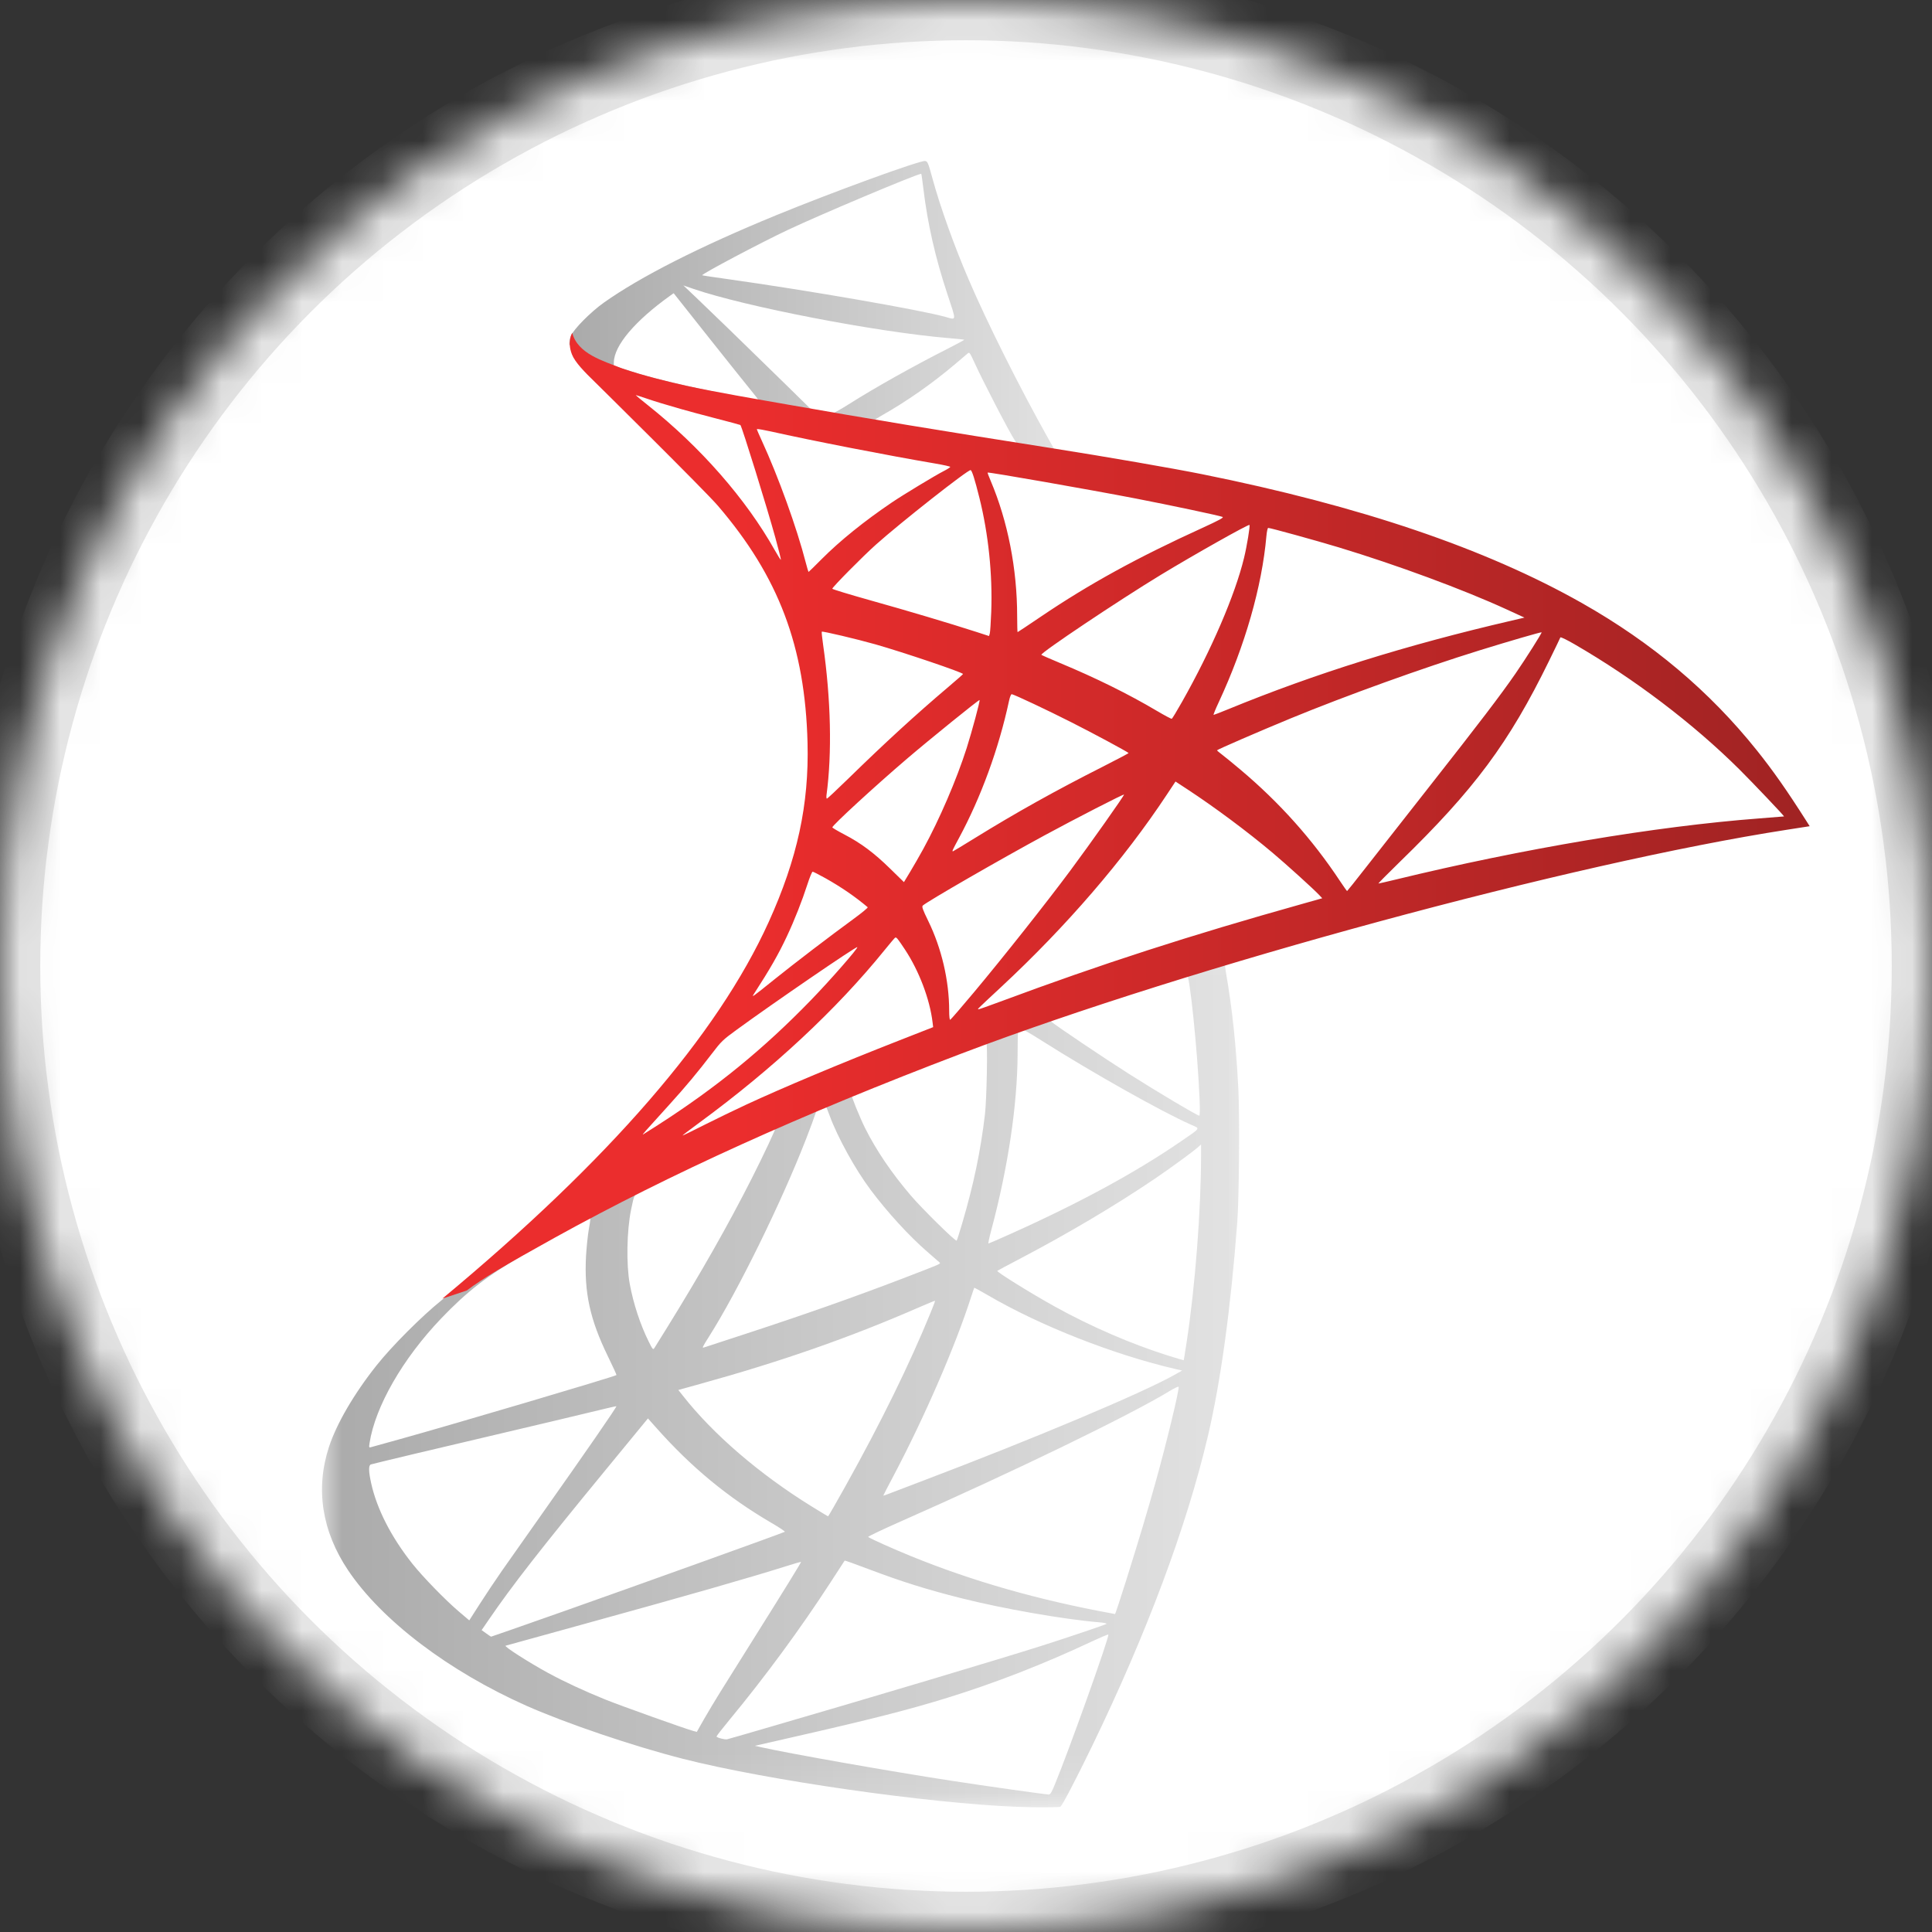 <?xml version="1.0" encoding="UTF-8"?>
<!--

    Copyright (C) 2017 Dremio Corporation

    Licensed under the Apache License, Version 2.0 (the "License");
    you may not use this file except in compliance with the License.
    You may obtain a copy of the License at

        http://www.apache.org/licenses/LICENSE-2.0

    Unless required by applicable law or agreed to in writing, software
    distributed under the License is distributed on an "AS IS" BASIS,
    WITHOUT WARRANTIES OR CONDITIONS OF ANY KIND, either express or implied.
    See the License for the specific language governing permissions and
    limitations under the License.

-->
<svg width="48px" height="48px" viewBox="0 0 48 48" version="1.1" xmlns="http://www.w3.org/2000/svg" xmlns:xlink="http://www.w3.org/1999/xlink">
    <rect x="0" y="0" width="48" height="48" fill="#333333" stroke="none"/>
    <!-- Generator: Sketch 41.1 (35376) - http://www.bohemiancoding.com/sketch -->
    <title>Source/MSSQL</title>
    <desc>Created with Sketch.</desc>
    <defs>
        <circle id="path-1" cx="24" cy="24" r="24"></circle>
        <mask id="mask-2" maskContentUnits="userSpaceOnUse" maskUnits="objectBoundingBox" x="0" y="0" width="48" height="48" fill="white">
            <use xlink:href="#path-1"></use>
        </mask>
        <polygon id="path-3" points="2.81254834e-05 21.859 23.533 21.859 23.533 0.053 2.81254834e-05 0.053"></polygon>
        <linearGradient x1="100%" y1="50%" x2="3.061617e-15%" y2="50%" id="linearGradient-5">
            <stop stop-color="#E4E4E4" offset="0%"></stop>
            <stop stop-color="#AAAAAA" offset="100%"></stop>
        </linearGradient>
        <linearGradient x1="100%" y1="50%" x2="21.759%" y2="50%" id="linearGradient-6">
            <stop stop-color="#A02323" offset="0%"></stop>
            <stop stop-color="#EB2D2D" offset="100%"></stop>
        </linearGradient>
    </defs>
    <g id="Elements" stroke="none" stroke-width="1" fill="none" fill-rule="evenodd">
        <g id="Elements/Data-Sources" transform="translate(-30, -402)">
            <g id="Icons" transform="translate(30, 82)">
                <g id="Source/MSSQL" transform="translate(0, 320)">
                    <g>
                        <use id="Oval" stroke="#E5E5E5" mask="url(#mask-2)" stroke-width="2" fill="#FFFFFF" xlink:href="#path-1"></use>
                        <g id="Logo/MSSQL" transform="translate(8, 4)">
                            <g id="Source/MSSQL">
                                <g id="Group-3" transform="translate(0, 19.043)">
                                    <mask id="mask-4" fill="white">
                                        <use xlink:href="#path-3"></use>
                                    </mask>
                                    <g id="Clip-2"></g>
                                    <path d="M19.528,17.568 C19.534,17.567 19.536,17.567 19.537,17.568 C19.562,17.632 18.569,20.416 18.205,21.298 C18.124,21.495 18.094,21.543 18.052,21.541 C17.949,21.537 16.508,21.333 15.636,21.199 C14.109,20.965 11.552,20.513 10.906,20.365 L10.756,20.331 L11.671,20.122 C13.633,19.676 14.575,19.436 15.531,19.14 C16.736,18.767 17.929,18.302 19.135,17.735 C19.325,17.646 19.488,17.577 19.528,17.568 Z M11.903,15.76 C11.911,15.769 11.477,16.472 10.713,17.689 C10.39,18.203 10.024,18.788 9.899,18.989 C9.774,19.19 9.59,19.495 9.491,19.669 L9.312,19.985 L9.221,19.961 C9.001,19.9 7.453,19.347 7.043,19.183 C6.536,18.979 6.008,18.734 5.618,18.521 C5.131,18.255 4.514,17.86 4.562,17.844 C4.576,17.84 5.414,17.608 6.423,17.33 C9.108,16.59 10.592,16.165 11.566,15.858 C11.748,15.8 11.9,15.757 11.903,15.76 Z M12.986,15.729 C12.991,15.724 13.264,15.822 13.595,15.947 C14.393,16.249 15.019,16.446 15.866,16.66 C16.907,16.923 18.411,17.187 19.301,17.262 C19.438,17.274 19.508,17.29 19.486,17.304 C19.444,17.33 18.543,17.635 17.88,17.846 C16.828,18.18 13.612,19.141 10.99,19.903 C10.503,20.045 10.087,20.165 10.066,20.169 C10.007,20.182 9.802,20.127 9.802,20.099 C9.802,20.086 9.949,19.898 10.127,19.682 C11.009,18.616 11.884,17.425 12.615,16.3 C12.815,15.992 12.982,15.735 12.986,15.729 L12.986,15.729 Z M8.098,12.197 L8.296,12.42 C9.178,13.414 10.075,14.155 11.17,14.795 C11.364,14.908 11.511,15.006 11.498,15.014 C11.453,15.043 7.712,16.387 5.982,16.997 C5.007,17.341 4.205,17.621 4.201,17.62 C4.196,17.62 4.141,17.583 4.079,17.538 L3.966,17.457 L4.143,17.199 C4.717,16.358 5.438,15.434 7.017,13.513 L8.098,12.197 Z M7.314,11.894 C7.329,11.908 6.549,13.037 5.459,14.579 C5.081,15.114 4.636,15.746 4.471,15.982 C4.307,16.218 4.057,16.592 3.916,16.813 L3.659,17.215 L3.384,16.981 C3.063,16.708 2.499,16.128 2.244,15.806 C1.718,15.143 1.362,14.446 1.221,13.805 C1.156,13.509 1.154,13.359 1.216,13.34 C1.305,13.313 2.941,12.923 4.475,12.564 C5.327,12.364 6.313,12.13 6.665,12.044 C7.018,11.958 7.31,11.89 7.314,11.894 Z M21.281,11.41 C21.284,11.411 21.285,11.413 21.285,11.415 C21.285,11.553 20.976,12.827 20.719,13.749 C20.503,14.523 20.321,15.128 19.986,16.2 C19.837,16.673 19.71,17.06 19.702,17.058 C19.695,17.056 19.659,17.049 19.623,17.042 C17.803,16.709 16.173,16.245 14.646,15.624 C14.219,15.451 13.602,15.175 13.57,15.142 C13.559,15.131 13.927,14.956 14.389,14.752 C17.177,13.522 20.067,12.121 21.054,11.52 C21.173,11.448 21.261,11.406 21.281,11.41 Z M15.231,9.275 C15.235,9.279 15.187,9.409 15.124,9.562 C14.59,10.867 13.891,12.291 12.999,13.891 C12.772,14.298 12.581,14.63 12.574,14.629 C12.566,14.629 12.382,14.518 12.164,14.383 C10.865,13.579 9.715,12.589 8.961,11.627 L8.853,11.491 L9.413,11.335 C11.411,10.782 13.105,10.19 14.79,9.456 C15.028,9.352 15.226,9.27 15.231,9.275 Z M16.205,8.952 C16.209,8.947 16.359,9.029 16.538,9.133 C17.846,9.898 19.672,10.616 21.229,10.976 L21.37,11.008 L21.176,11.117 C20.363,11.574 17.685,12.7 14.95,13.738 C14.551,13.889 14.161,14.038 14.085,14.068 C14.009,14.099 13.946,14.119 13.946,14.113 C13.946,14.107 14.059,13.888 14.198,13.626 C14.965,12.175 15.732,10.41 16.125,9.186 C16.165,9.062 16.201,8.957 16.205,8.952 Z M6.65,7.222 C6.675,7.221 6.669,7.269 6.629,7.497 C6.602,7.655 6.572,7.955 6.56,8.161 C6.511,9.067 6.656,9.735 7.101,10.65 C7.225,10.904 7.322,11.116 7.316,11.12 C7.272,11.158 3.221,12.356 1.948,12.709 C1.57,12.813 1.24,12.905 1.213,12.913 C1.169,12.927 1.165,12.917 1.181,12.812 C1.321,11.904 2.006,10.711 2.964,9.71 C3.601,9.044 4.111,8.65 4.978,8.15 C5.6,7.791 6.566,7.252 6.637,7.225 C6.642,7.223 6.646,7.222 6.65,7.222 Z M21.84,5.391 L21.84,5.654 C21.839,7.036 21.693,8.927 21.481,10.307 C21.444,10.55 21.412,10.749 21.409,10.752 C21.407,10.754 21.234,10.703 21.026,10.638 C20.107,10.349 19.11,9.918 18.21,9.42 C17.615,9.09 16.753,8.555 16.778,8.531 C16.784,8.524 17.038,8.388 17.342,8.229 C18.544,7.598 19.693,6.917 20.692,6.242 C21.066,5.989 21.627,5.579 21.752,5.469 L21.84,5.391 Z M11.275,4.957 C11.292,4.971 10.981,5.634 10.676,6.237 C10.083,7.406 9.43,8.556 8.562,9.96 C8.413,10.202 8.275,10.424 8.256,10.451 C8.225,10.496 8.213,10.482 8.118,10.291 C7.91,9.873 7.736,9.346 7.646,8.856 C7.557,8.371 7.572,7.531 7.679,7.011 C7.759,6.624 7.755,6.632 7.936,6.539 C8.715,6.135 11.25,4.934 11.275,4.957 L11.275,4.957 Z M12.502,4.445 C12.51,4.446 12.515,4.448 12.519,4.451 C12.531,4.465 12.573,4.565 12.613,4.676 C12.809,5.212 13.248,6.008 13.629,6.517 C14.045,7.073 14.587,7.666 15.041,8.059 C15.187,8.185 15.323,8.303 15.342,8.321 C15.381,8.356 15.394,8.35 14.395,8.733 C13.237,9.177 11.976,9.622 10.528,10.095 C9.977,10.275 9.51,10.428 9.491,10.434 C9.436,10.455 9.453,10.421 9.614,10.166 C10.334,9.031 11.424,6.809 12.033,5.238 C12.139,4.965 12.239,4.693 12.257,4.631 C12.284,4.542 12.31,4.511 12.393,4.473 C12.439,4.452 12.479,4.443 12.502,4.445 Z M16.505,2.85 C16.541,2.887 16.515,4.272 16.47,4.65 C16.363,5.555 16.188,6.393 15.907,7.345 C15.84,7.573 15.778,7.769 15.768,7.78 C15.743,7.809 14.905,6.984 14.627,6.657 C14.151,6.099 13.775,5.544 13.5,4.998 C13.361,4.721 13.139,4.172 13.159,4.157 C13.254,4.088 16.482,2.826 16.505,2.85 Z M17.354,2.522 C17.407,2.522 17.549,2.601 17.886,2.815 C19.15,3.615 20.862,4.578 21.595,4.902 C21.823,5.003 21.849,4.964 21.325,5.324 C20.208,6.09 18.82,6.844 17.116,7.609 C16.819,7.743 16.567,7.852 16.557,7.852 C16.547,7.852 16.58,7.699 16.63,7.512 C17.043,5.968 17.276,4.409 17.282,3.159 C17.286,2.541 17.286,2.538 17.344,2.523 C17.347,2.522 17.351,2.522 17.354,2.522 Z M21.483,1.152 C21.556,1.152 21.752,3.051 21.803,4.256 C21.814,4.512 21.812,4.676 21.796,4.676 C21.748,4.676 20.759,4.088 20.057,3.643 C19.445,3.254 18.282,2.473 18.098,2.326 C18.039,2.28 18.045,2.278 18.546,2.103 C19.398,1.807 21.418,1.152 21.483,1.152 L21.483,1.152 Z M23.334,0.053 L15.231,2.725 L8.185,5.872 L6.212,6.399 C5.711,6.88 5.18,7.368 4.615,7.866 C3.993,8.413 3.409,8.909 2.964,9.267 C2.469,9.666 1.733,10.404 1.357,10.878 C0.797,11.582 0.359,12.333 0.171,12.911 C-0.167,13.95 -0.002,15.003 0.651,15.974 C1.485,17.215 3.145,18.476 5.076,19.335 C6.061,19.772 7.723,20.337 8.97,20.655 C11.047,21.185 15.061,21.762 17.272,21.847 C17.721,21.865 18.318,21.863 18.345,21.845 C18.394,21.812 18.738,21.153 19.137,20.329 C20.496,17.522 21.479,14.891 22.008,12.644 C22.328,11.283 22.578,9.469 22.74,7.318 C22.785,6.715 22.801,4.705 22.767,4.022 C22.71,2.911 22.613,2.005 22.458,1.116 C22.435,0.985 22.427,0.871 22.439,0.86 C22.461,0.841 22.538,0.816 23.533,0.523 L23.334,0.053 Z" id="Fill-1" fill="url(#linearGradient-5)" mask="url(#mask-4)"></path>
                                </g>
                                <path d="M16.072,4.766 C16.098,4.769 16.125,4.822 16.202,4.991 C16.411,5.453 17.061,6.708 17.218,6.95 C17.27,7.03 17.352,7.035 16.489,6.894 C14.414,6.556 13.743,6.442 13.743,6.429 C13.743,6.421 13.806,6.38 13.882,6.337 C14.524,5.976 15.172,5.521 15.749,5.03 C15.887,4.912 16.02,4.8 16.044,4.779 C16.054,4.771 16.064,4.766 16.072,4.766 Z M8.737,3.285 L9.599,4.373 C10.073,4.971 10.548,5.564 10.653,5.692 C10.759,5.819 10.841,5.928 10.835,5.931 C10.811,5.95 9.587,5.709 8.939,5.558 C8.273,5.404 7.997,5.33 7.585,5.197 L7.249,5.088 L7.251,5.004 C7.255,4.586 7.776,3.97 8.659,3.34 L8.737,3.285 Z M8.978,3.091 L9.215,3.173 C10.516,3.62 13.776,4.25 15.577,4.401 C15.781,4.418 15.952,4.436 15.957,4.441 C15.962,4.446 15.789,4.539 15.574,4.649 C14.704,5.089 13.748,5.625 13.086,6.044 C12.892,6.167 12.713,6.266 12.69,6.265 C12.666,6.263 12.538,6.242 12.404,6.219 L12.159,6.179 L11.544,5.575 C10.464,4.518 9.621,3.701 9.295,3.392 L8.978,3.091 Z M14.88,0.319 C14.886,0.318 14.888,0.318 14.889,0.319 C14.894,0.324 14.918,0.497 14.943,0.703 C15.048,1.568 15.239,2.408 15.539,3.311 C15.765,3.992 15.768,3.952 15.499,3.876 C14.874,3.7 12.074,3.214 10.048,2.93 C9.722,2.885 9.45,2.844 9.446,2.839 C9.42,2.813 10.907,2.026 11.566,1.716 C12.411,1.318 14.713,0.349 14.88,0.319 L14.88,0.319 Z M14.983,0 C14.847,-0.016 12.672,0.777 11.275,1.351 C9.382,2.128 7.912,2.874 7.005,3.517 C6.667,3.757 6.243,4.188 6.18,4.353 C6.157,4.415 6.146,4.487 6.146,4.562 L6.969,5.347 L8.921,5.977 L13.57,6.817 L18.885,7.741 L18.939,7.279 C18.923,7.277 18.908,7.274 18.892,7.271 L18.192,7.16 L18.05,6.907 C17.327,5.618 16.529,4.024 16.066,2.944 C15.707,2.109 15.362,1.146 15.171,0.449 C15.058,0.035 15.046,0.008 14.983,0 Z" id="Fill-4" fill="url(#linearGradient-5)"></path>
                                <path d="M13.3,19.531 C13.324,19.556 12.623,20.357 12.151,20.844 C10.97,22.063 9.799,23.018 8.349,23.949 C8.167,24.065 8.001,24.17 7.98,24.183 C7.94,24.207 7.992,24.146 8.629,23.445 C9.031,23.002 9.338,22.635 9.687,22.177 C9.916,21.876 9.96,21.833 10.297,21.588 C11.203,20.926 13.275,19.507 13.3,19.531 Z M14.251,19.293 C14.278,19.289 14.318,19.342 14.484,19.592 C14.833,20.12 15.1,20.823 15.169,21.396 L15.184,21.519 L14.347,21.847 C12.844,22.436 11.462,23.017 10.527,23.45 C10.266,23.571 9.805,23.794 9.503,23.946 C9.202,24.099 8.956,24.218 8.956,24.212 C8.956,24.205 9.145,24.061 9.376,23.892 C11.21,22.546 12.79,21.073 13.981,19.6 C14.109,19.442 14.224,19.306 14.239,19.296 C14.243,19.294 14.247,19.293 14.251,19.293 Z M12.19,17.657 C12.205,17.657 12.348,17.73 12.508,17.819 C12.898,18.038 13.249,18.279 13.558,18.54 C13.57,18.55 13.41,18.682 13.202,18.834 C12.622,19.257 11.738,19.932 11.226,20.344 C10.686,20.778 10.668,20.791 10.729,20.697 C11.133,20.072 11.336,19.718 11.549,19.265 C11.738,18.863 11.926,18.386 12.06,17.971 C12.116,17.798 12.174,17.657 12.19,17.657 Z M19.926,15.741 C19.94,15.755 19.097,16.95 18.595,17.625 C17.996,18.432 16.927,19.781 16.192,20.66 C15.885,21.027 15.622,21.331 15.608,21.336 C15.592,21.342 15.582,21.252 15.582,21.109 C15.581,20.36 15.393,19.559 15.062,18.881 C14.922,18.594 14.898,18.525 14.927,18.498 C15.043,18.393 16.827,17.364 17.952,16.754 C18.725,16.335 19.911,15.726 19.926,15.741 Z M21.205,15.417 L21.503,15.612 C22.188,16.062 23,16.667 23.618,17.188 C23.965,17.48 24.638,18.09 24.777,18.238 L24.851,18.317 L24.355,18.457 C21.55,19.244 19.382,19.944 16.854,20.884 C16.573,20.988 16.331,21.075 16.314,21.075 C16.279,21.075 16.244,21.107 16.875,20.52 C18.493,19.015 19.922,17.357 20.989,15.743 L21.205,15.417 Z M16.337,13.392 C16.354,13.409 16.147,14.176 16.017,14.585 C15.766,15.37 15.342,16.356 14.935,17.099 C14.839,17.273 14.693,17.528 14.609,17.666 L14.458,17.916 L14.115,17.581 C13.716,17.19 13.39,16.947 12.975,16.731 C12.812,16.646 12.679,16.567 12.679,16.556 C12.679,16.505 13.723,15.544 14.53,14.854 C15.107,14.361 16.322,13.378 16.337,13.392 L16.337,13.392 Z M17.138,13.247 C17.223,13.267 18.018,13.641 18.618,13.945 C19.167,14.222 19.998,14.67 20.04,14.709 C20.045,14.714 19.752,14.869 19.389,15.053 C18.238,15.635 17.252,16.184 16.223,16.82 C15.929,17.001 15.683,17.151 15.676,17.151 C15.65,17.151 15.66,17.128 15.824,16.824 C16.372,15.809 16.815,14.597 17.069,13.413 C17.092,13.308 17.119,13.243 17.138,13.247 Z M30.77,11.835 C30.792,11.83 30.94,11.903 31.118,12.006 C32.607,12.868 34.065,13.975 35.212,15.113 C35.538,15.437 36.336,16.277 36.324,16.284 C36.321,16.285 36.046,16.307 35.712,16.333 C33.133,16.529 29.835,17.084 26.661,17.856 C26.445,17.908 26.259,17.951 26.247,17.951 C26.235,17.951 26.471,17.712 26.771,17.42 C28.635,15.608 29.486,14.464 30.486,12.419 C30.635,12.115 30.762,11.852 30.767,11.836 C30.767,11.835 30.768,11.835 30.77,11.835 Z M30.301,11.71 C30.313,11.723 29.907,12.366 29.653,12.733 C29.284,13.268 28.748,13.97 27.528,15.522 C26.887,16.336 26.165,17.258 25.921,17.57 C25.678,17.882 25.473,18.138 25.468,18.138 C25.462,18.138 25.383,18.026 25.293,17.891 C24.605,16.852 23.789,15.939 22.816,15.12 C22.634,14.967 22.429,14.799 22.361,14.748 C22.293,14.697 22.237,14.649 22.236,14.642 C22.236,14.625 23.276,14.174 24.069,13.847 C25.451,13.279 27.339,12.598 28.752,12.16 C29.497,11.929 30.289,11.699 30.301,11.71 Z M12.417,11.694 C12.434,11.676 13.284,11.877 13.747,12.008 C14.443,12.206 15.925,12.707 15.926,12.746 C15.926,12.753 15.762,12.897 15.563,13.066 C14.762,13.744 13.989,14.452 13.064,15.356 C12.789,15.624 12.556,15.842 12.545,15.842 C12.533,15.842 12.528,15.803 12.534,15.755 C12.674,14.714 12.644,13.379 12.45,12.019 C12.425,11.846 12.41,11.7 12.417,11.694 Z M23.508,9.116 C23.564,9.116 24.68,9.424 25.257,9.598 C26.694,10.033 28.352,10.645 29.428,11.139 L29.875,11.344 L29.56,11.418 C26.928,12.029 24.673,12.734 22.501,13.626 C22.32,13.7 22.163,13.761 22.152,13.761 C22.141,13.761 22.198,13.619 22.279,13.447 C22.932,12.044 23.353,10.572 23.463,9.322 C23.473,9.208 23.493,9.116 23.508,9.116 Z M23.043,9.042 C23.062,9.062 22.98,9.564 22.908,9.86 C22.685,10.782 22.095,12.151 21.367,13.438 C21.239,13.665 21.125,13.854 21.111,13.858 C21.098,13.862 20.932,13.774 20.743,13.662 C20.032,13.241 19.225,12.843 18.34,12.474 C18.093,12.371 17.883,12.279 17.873,12.269 C17.832,12.231 19.799,10.914 20.842,10.281 C21.676,9.775 23.019,9.019 23.043,9.042 L23.043,9.042 Z M16.537,7.741 C16.556,7.723 19.072,8.164 20.215,8.385 C21.068,8.55 22.301,8.811 22.375,8.843 C22.411,8.858 22.283,8.928 21.874,9.115 C20.254,9.853 19.055,10.512 17.862,11.319 C17.548,11.532 17.287,11.705 17.282,11.705 C17.276,11.705 17.272,11.528 17.271,11.311 C17.271,10.135 17.038,8.949 16.613,7.946 C16.567,7.838 16.532,7.745 16.537,7.741 Z M16.115,7.68 C16.15,7.692 16.216,7.9 16.333,8.368 C16.557,9.265 16.661,10.271 16.627,11.202 C16.617,11.462 16.601,11.702 16.591,11.738 L16.572,11.802 L16.255,11.699 C15.602,11.488 14.536,11.17 13.623,10.915 C13.103,10.769 12.678,10.64 12.678,10.627 C12.678,10.589 13.435,9.823 13.761,9.532 C14.383,8.976 16.056,7.66 16.115,7.68 Z M10.811,6.66 C10.842,6.658 10.978,6.681 11.14,6.717 C12.184,6.951 14.047,7.314 15.245,7.518 C15.445,7.552 15.609,7.589 15.609,7.6 C15.609,7.611 15.535,7.659 15.444,7.705 C15.243,7.807 14.429,8.299 14.157,8.484 C13.477,8.944 12.867,9.436 12.422,9.883 C12.243,10.063 12.093,10.21 12.088,10.21 C12.084,10.21 12.052,10.105 12.019,9.977 C11.797,9.114 11.337,7.841 10.925,6.945 C10.858,6.801 10.804,6.674 10.804,6.663 C10.804,6.662 10.806,6.661 10.811,6.66 Z M7.795,5.818 C7.799,5.815 7.901,5.847 8.026,5.889 C8.255,5.968 8.558,6.06 8.911,6.16 C9.158,6.23 9.43,6.303 9.719,6.378 C10.087,6.473 10.392,6.555 10.395,6.559 C10.436,6.606 11.055,8.602 11.266,9.367 C11.346,9.66 11.407,9.903 11.401,9.909 C11.396,9.915 11.327,9.807 11.25,9.671 C10.535,8.398 9.401,7.104 8.091,6.063 C7.928,5.933 7.795,5.823 7.795,5.818 L7.795,5.818 Z M6.217,4.27 C6.217,4.27 6.083,4.485 6.21,4.806 C6.288,5.004 6.524,5.243 6.784,5.495 C6.784,5.495 9.506,8.18 9.839,8.569 C11.347,10.329 12.002,12.062 12.063,14.454 C12.102,15.989 11.809,17.338 11.098,18.907 C9.823,21.717 7.138,24.817 2.99,28.264 L3.599,28.061 C3.99,27.764 4.522,27.448 5.775,26.754 C8.662,25.158 11.904,23.689 15.886,22.176 C21.615,19.999 31.04,17.445 36.402,16.614 L36.961,16.527 L36.875,16.391 C36.385,15.621 36.05,15.145 35.648,14.642 C34.471,13.171 33.047,11.971 31.303,10.983 C28.905,9.626 25.796,8.572 21.865,7.781 C21.122,7.632 19.494,7.35 18.17,7.141 C15.364,6.699 13.555,6.401 11.557,6.049 C10.84,5.923 9.77,5.741 9.06,5.586 C8.69,5.505 7.987,5.337 7.44,5.147 C6.989,4.967 6.353,4.793 6.217,4.27 Z" id="Fill-6" fill="url(#linearGradient-6)"></path>
                            </g>
                        </g>
                    </g>
                </g>
            </g>
        </g>
    </g>
</svg>